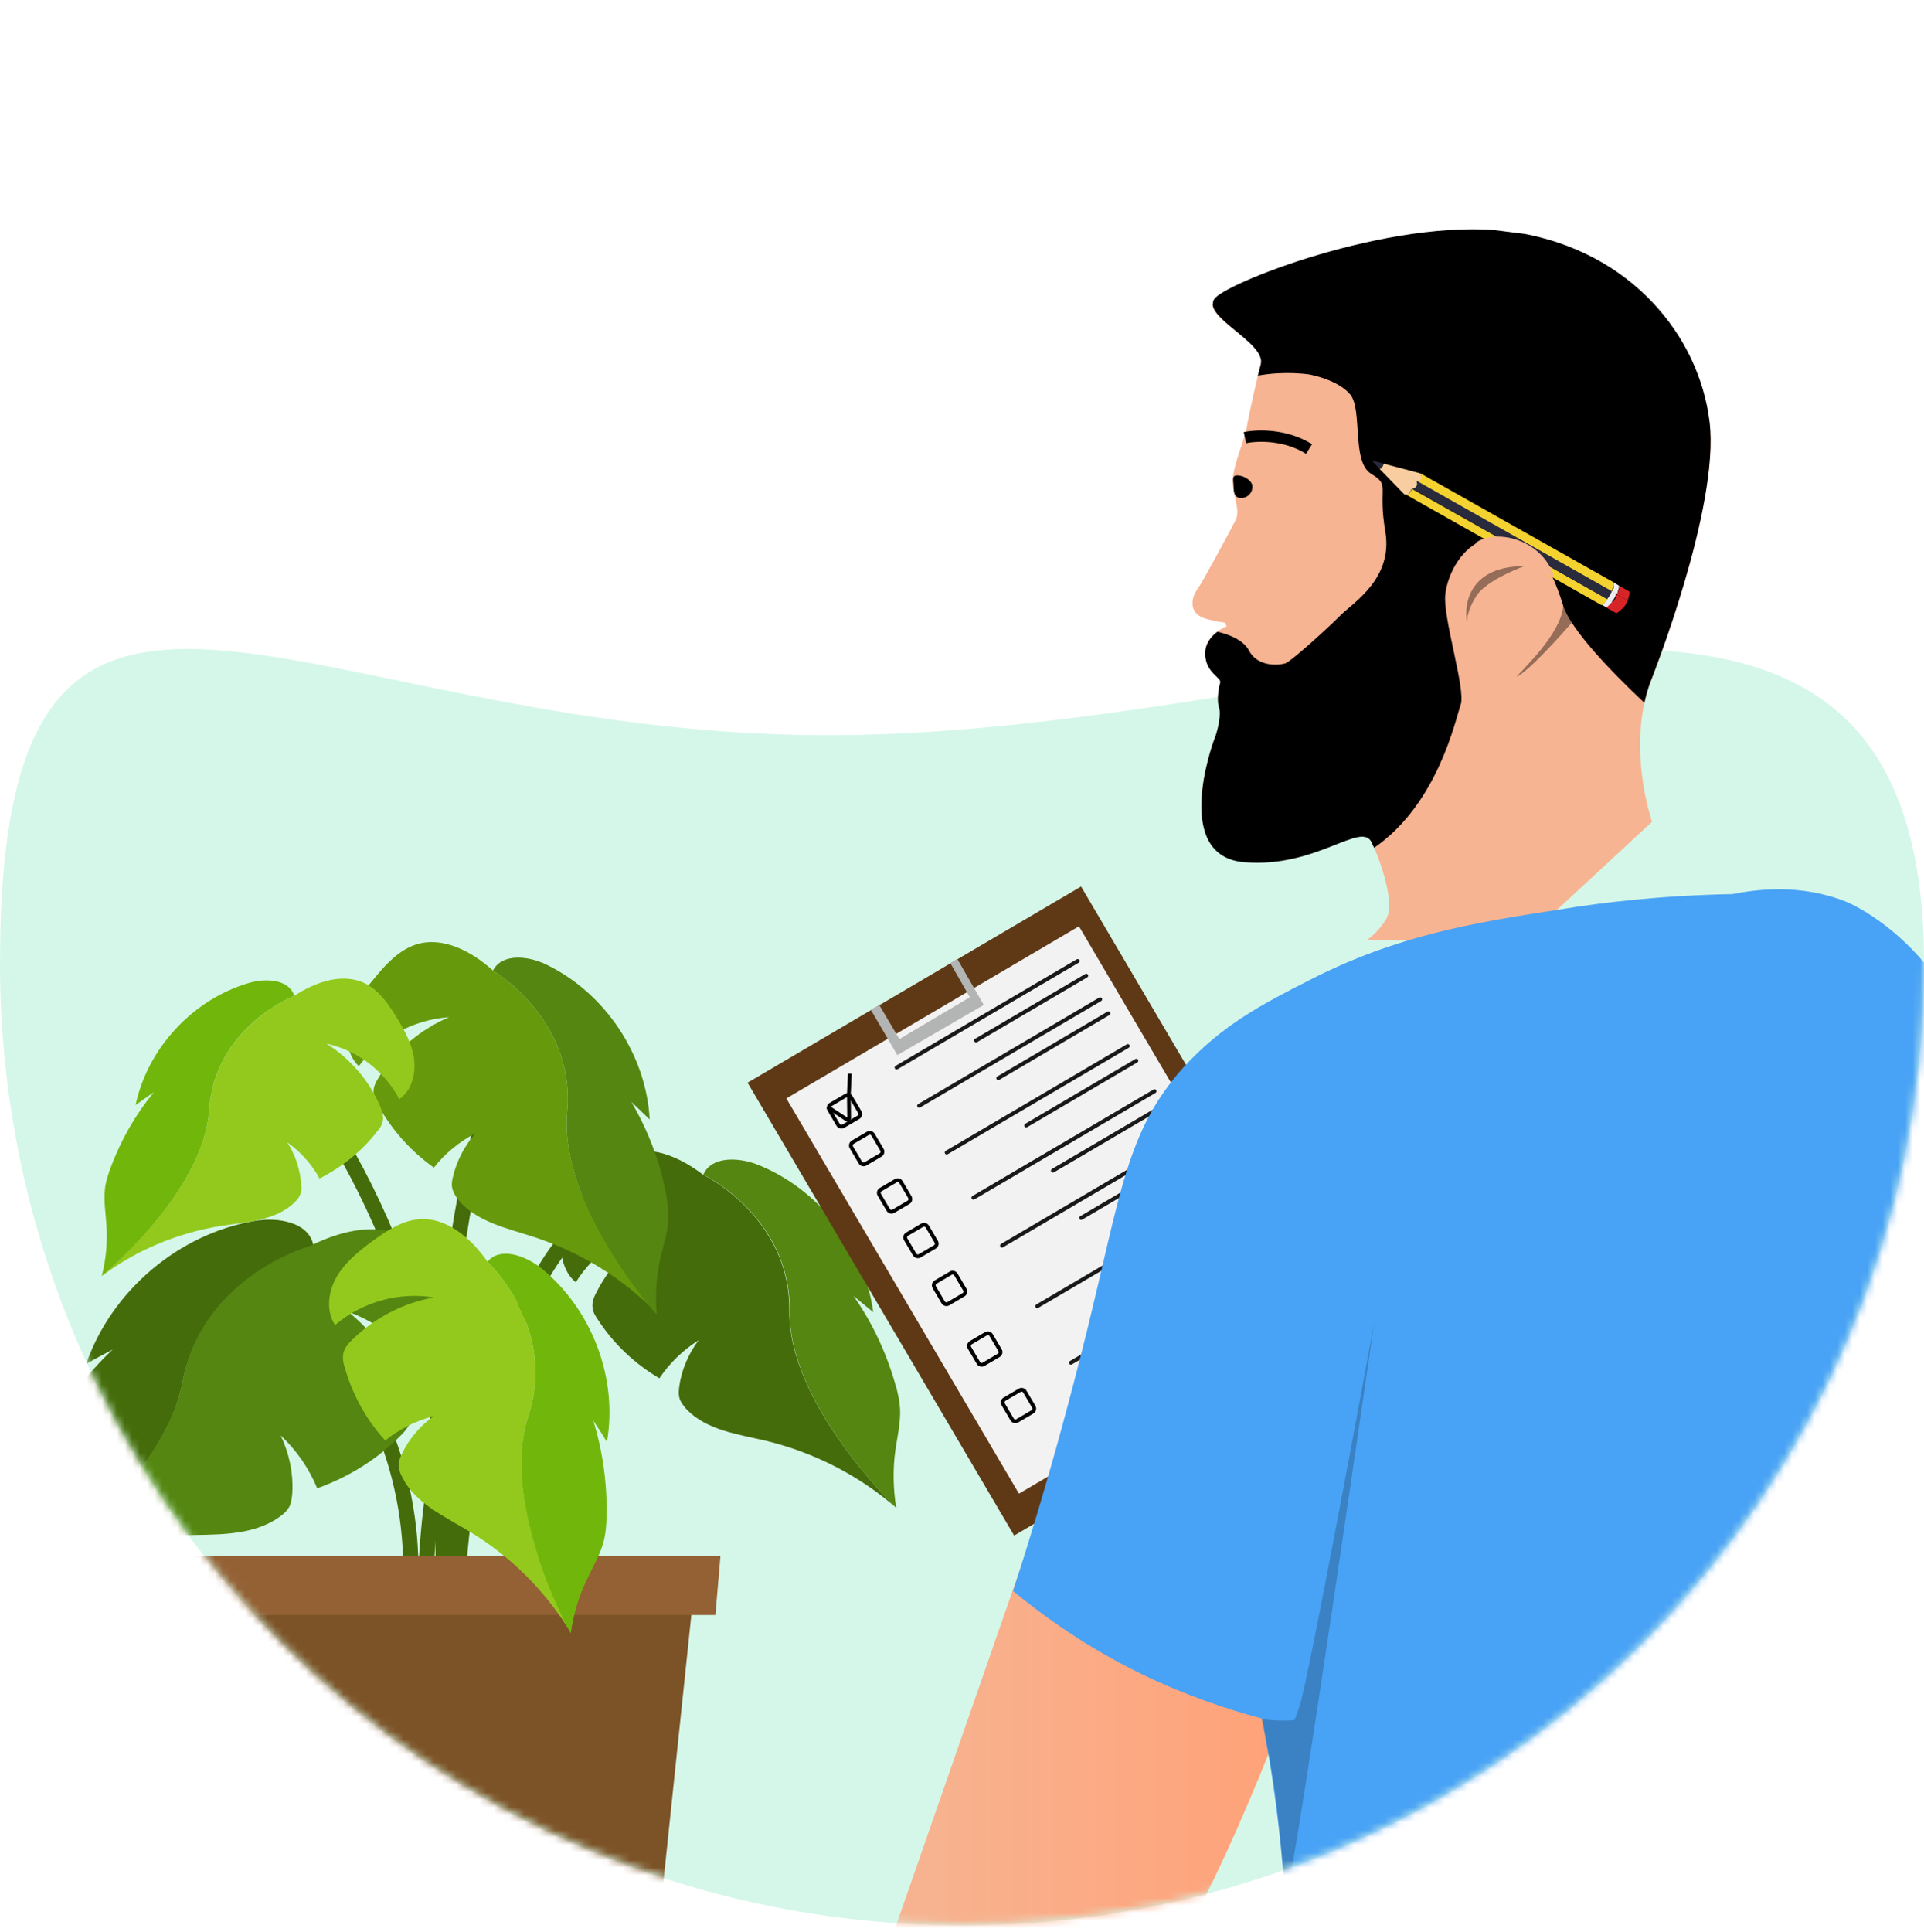 <svg width="255" height="256" viewBox="0 0 255 256" fill="none" xmlns="http://www.w3.org/2000/svg">
<path d="M0 127.638C0 198.054 57.084 255.138 127.5 255.138C197.916 255.138 255 198.054 255 127.638C255 57.221 180.146 97.429 109.73 97.429C39.314 97.429 0 57.221 0 127.638Z" fill="#2DDA93" fill-opacity="0.2"/>
<mask id="mask0_13_279" style="mask-type:alpha" maskUnits="userSpaceOnUse" x="0" y="0" width="255" height="255">
<circle cx="127.5" cy="127.5" r="127.5" transform="matrix(-1 0 0 1 255 0)" fill="#C4C4C4"/>
</mask>
<g mask="url(#mask0_13_279)">
<path d="M59.512 216.952C62.862 190.837 55.904 163.64 40.391 142.367L38.742 143.603C53.946 164.465 60.8 191.095 57.502 216.695L59.512 216.952Z" fill="#456C0A"/>
<path d="M58.017 218.189L60.079 218.137C59.409 194.134 58.739 169.358 65.851 145.921C66.779 142.779 67.964 141.182 69.562 140.873L69.201 138.864C66.006 139.483 64.666 142.831 63.893 145.303C56.677 169.049 57.347 194.031 58.017 218.189Z" fill="#456C0A"/>
<path d="M54.873 215.407C57.09 201.397 52.915 186.51 43.793 175.642C42.762 174.406 41.525 173.118 39.979 172.448L39.154 174.303C40.288 174.818 41.216 175.745 42.246 176.981C51.008 187.386 55.028 201.603 52.863 215.098L54.873 215.407Z" fill="#456C0A"/>
<path d="M59.306 220.198H61.367C61.264 199.13 64.975 182.544 72.654 169.564C73.994 167.246 75.746 164.671 78.169 162.816C80.591 161.013 83.477 160.292 85.9 160.962L86.467 158.953C83.477 158.129 79.921 158.953 76.984 161.116C74.252 163.125 72.397 165.958 70.953 168.431C62.965 181.875 59.203 198.77 59.306 220.198Z" fill="#456C0A"/>
<path d="M57.141 218.704C57.399 205.002 57.76 187.953 66.212 175.024L64.511 173.891C55.75 187.283 55.389 204.693 55.08 218.652L57.141 218.704Z" fill="#456C0A"/>
<path d="M24.569 206.187H92.445L86.57 262.332H30.393L24.569 206.187Z" fill="#7C5327"/>
<path d="M22.146 214.016H94.816L95.486 206.187H21.528L22.146 214.016Z" fill="#936134"/>
<path d="M24.208 183.059C26.888 168.688 41.473 164.928 41.473 164.928C45.493 162.971 50.544 161.838 54.255 164.31C56.471 165.804 57.76 168.328 58.893 170.749C60.027 173.17 61.058 175.694 61.109 178.372C61.161 181.05 60.027 183.883 57.656 185.12C55.698 179.917 51.369 175.694 46.163 173.839C49.926 176.878 52.76 181.102 54.152 185.738C54.41 186.613 54.616 187.541 54.358 188.416C54.152 189.137 53.636 189.704 53.121 190.219C50.029 193.361 46.215 195.731 42.04 197.224C40.958 194.597 39.309 192.176 37.196 190.219C38.33 192.589 38.896 195.216 38.742 197.842C38.69 198.409 38.639 198.976 38.433 199.491C38.123 200.16 37.556 200.676 36.938 201.088C33.227 203.663 28.331 203.302 23.847 203.457C16.219 203.766 8.643 205.929 1.995 209.741C1.943 209.741 21.476 197.43 24.208 183.059Z" fill="#548611"/>
<path d="M4.314 194.803C4.623 193.413 5.242 192.125 5.912 190.889C8.231 186.407 11.272 182.287 14.931 178.836C13.745 179.454 12.612 180.072 11.426 180.741C14.776 171.058 23.692 163.486 33.794 161.786C36.835 161.271 40.906 161.941 41.525 164.98C41.525 164.98 26.939 168.74 24.208 183.111C21.476 197.482 1.943 209.793 1.943 209.793C3.025 206.96 3.644 203.972 3.799 200.985C3.953 198.873 3.85 196.812 4.314 194.803Z" fill="#456C0A"/>
<path d="M104.608 173.736C104.763 161.271 93.167 155.656 93.167 155.656C90.126 153.338 86.106 151.536 82.601 153.029C80.488 153.905 78.993 155.811 77.653 157.665C76.313 159.52 75.025 161.425 74.561 163.692C74.097 165.907 74.561 168.482 76.313 169.924C78.787 165.907 83.117 163.074 87.806 162.456C84.147 164.361 81.055 167.401 79.148 171.058C78.787 171.727 78.427 172.5 78.53 173.273C78.581 173.891 78.942 174.457 79.303 174.972C81.364 178.114 84.147 180.741 87.394 182.647C88.734 180.638 90.538 178.887 92.6 177.599C91.26 179.351 90.332 181.514 90.023 183.729C89.971 184.193 89.92 184.708 90.023 185.171C90.177 185.789 90.59 186.304 91.002 186.768C93.682 189.55 97.857 190.065 101.567 190.94C107.907 192.486 113.885 195.525 118.833 199.851C118.781 199.8 104.505 186.201 104.608 173.736Z" fill="#456C0A"/>
<path d="M119.297 186.871C119.245 185.686 118.987 184.45 118.627 183.317C117.441 179.196 115.586 175.23 113.112 171.727C113.988 172.448 114.864 173.17 115.74 173.891C114.555 165.237 108.37 157.408 100.227 154.266C97.754 153.339 94.249 153.235 93.218 155.656C93.218 155.656 104.814 161.271 104.66 173.736C104.505 186.201 118.781 199.8 118.781 199.8C118.369 197.276 118.317 194.649 118.678 192.125C118.936 190.374 119.348 188.622 119.297 186.871Z" fill="#548611"/>
<path d="M75.18 147.363C76.313 135.053 65.336 128.614 65.336 128.614C62.553 126.09 58.687 124.03 55.131 125.163C52.966 125.884 51.317 127.584 49.874 129.335C48.431 131.035 46.988 132.838 46.318 135.001C45.648 137.165 45.957 139.74 47.555 141.285C50.338 137.525 54.822 135.104 59.512 134.795C55.749 136.392 52.451 139.173 50.286 142.625C49.874 143.294 49.462 143.964 49.513 144.736C49.513 145.355 49.823 145.921 50.132 146.488C51.936 149.733 54.461 152.566 57.502 154.729C58.996 152.823 60.903 151.278 63.068 150.145C61.573 151.793 60.543 153.802 60.027 155.965C59.924 156.429 59.821 156.893 59.924 157.356C60.027 157.974 60.388 158.541 60.749 159.005C63.171 161.941 67.243 162.765 70.85 163.949C76.983 165.958 82.653 169.461 87.136 174.097C87.085 174.148 74.046 159.623 75.18 147.363Z" fill="#66990C"/>
<path d="M88.58 161.477C88.631 160.292 88.425 159.108 88.219 157.923C87.394 153.751 85.848 149.733 83.683 146.024C84.508 146.797 85.281 147.569 86.106 148.342C85.642 139.74 80.179 131.55 72.345 127.79C69.974 126.657 66.521 126.296 65.336 128.614C65.336 128.614 76.314 135.053 75.18 147.363C74.046 159.674 87.034 174.2 87.034 174.2C86.827 171.676 86.982 169.1 87.549 166.628C87.961 164.877 88.528 163.228 88.58 161.477Z" fill="#548611"/>
<path d="M70.026 187.644C73.891 175.9 64.614 167.194 64.614 167.194C62.45 164.104 59.151 161.219 55.44 161.58C53.173 161.786 51.214 163.125 49.359 164.464C47.555 165.804 45.751 167.246 44.617 169.203C43.483 171.161 43.174 173.736 44.411 175.59C47.967 172.551 52.863 171.161 57.502 171.933C53.482 172.654 49.668 174.612 46.73 177.496C46.163 178.011 45.648 178.63 45.493 179.402C45.39 180.02 45.493 180.638 45.7 181.257C46.73 184.811 48.534 188.159 51.059 190.889C52.915 189.395 55.131 188.262 57.502 187.644C55.698 188.931 54.203 190.683 53.276 192.64C53.069 193.052 52.863 193.516 52.863 193.979C52.812 194.597 53.018 195.216 53.327 195.782C55.028 199.182 58.79 200.882 62.037 202.839C67.603 206.135 72.293 210.823 75.643 216.334C75.643 216.437 66.212 199.388 70.026 187.644Z" fill="#93C91C"/>
<path d="M79.973 204.384C80.282 203.251 80.385 202.015 80.385 200.83C80.488 196.555 79.87 192.28 78.633 188.262C79.251 189.189 79.87 190.116 80.437 191.095C81.931 182.544 78.375 173.376 71.624 167.967C69.562 166.37 66.263 165.186 64.614 167.195C64.614 167.195 73.891 175.9 70.026 187.644C66.16 199.388 75.644 216.437 75.644 216.437C76.004 213.913 76.726 211.441 77.86 209.175C78.581 207.578 79.509 206.084 79.973 204.384Z" fill="#71B70B"/>
<path d="M27.713 147.106C28.434 136.134 39 131.962 39 131.962C41.834 130.108 45.493 128.82 48.483 130.365C50.287 131.293 51.472 133.044 52.554 134.795C53.585 136.495 54.616 138.298 54.873 140.307C55.131 142.316 54.564 144.53 52.915 145.664C51.008 141.955 47.349 139.173 43.277 138.298C46.37 140.255 48.895 143.14 50.338 146.488C50.596 147.106 50.853 147.827 50.75 148.497C50.647 149.063 50.338 149.527 49.977 149.939C47.967 152.566 45.287 154.678 42.35 156.172C41.319 154.266 39.824 152.617 38.072 151.381C39.154 153.029 39.773 154.987 39.927 156.944C39.979 157.356 39.979 157.82 39.824 158.18C39.67 158.695 39.257 159.159 38.845 159.52C36.32 161.786 32.609 161.941 29.259 162.456C23.538 163.383 18.075 165.649 13.488 169.1C13.488 169.049 26.991 158.077 27.713 147.106Z" fill="#93C91C"/>
<path d="M13.9 157.665C14.003 156.584 14.364 155.553 14.725 154.575C16.065 151.021 17.972 147.672 20.394 144.736C19.57 145.303 18.745 145.87 17.972 146.436C19.57 138.864 25.6 132.426 32.97 130.262C35.186 129.593 38.33 129.747 39 131.962C39 131.962 28.434 136.083 27.713 147.106C26.991 158.077 13.488 169.1 13.488 169.1C14.055 166.885 14.261 164.619 14.107 162.353C14.003 160.756 13.746 159.211 13.9 157.665Z" fill="#71B70B"/>
<path d="M99.08 143.469L143.282 117.477L178.613 177.494L134.411 203.485L99.08 143.469Z" fill="#5F3916"/>
<path d="M104.217 145.556L143.003 122.749L173.836 175.124L135.05 197.931L104.217 145.556Z" fill="#F2F2F3"/>
<path d="M118.699 141.239L142.701 127.125C142.825 127.052 142.984 127.093 143.057 127.217C143.13 127.341 143.088 127.5 142.965 127.573L118.962 141.686C118.838 141.759 118.679 141.718 118.606 141.594C118.534 141.471 118.575 141.311 118.699 141.239Z" fill="#191919"/>
<g clip-path="url(#clip0_13_279)">
<path d="M167.101 48.275C166.993 48.747 166.831 49.261 166.717 49.78C166.015 52.653 165.258 56.343 165.185 56.916C165.149 57.591 163.273 62.063 163.373 63.969C163.472 65.874 164.413 67.644 163.767 68.921C163.12 70.199 159.252 77.38 158.672 78.132C158.092 78.884 157.157 81.29 159.975 82.034C162.746 82.772 162.191 82.168 162.573 82.993C162.573 82.993 162.011 83.213 161.371 83.666C160.57 84.245 159.721 85.205 159.737 86.615C159.799 89.196 161.967 89.712 161.727 90.459C161.487 91.205 161.276 92.877 161.562 93.69C161.889 94.556 161.421 96.73 160.995 97.793C160.57 98.856 155.421 113.496 164.989 114.219C174.552 114.989 180.497 108.653 181.819 111.635C181.891 111.838 182.01 112.047 182.123 112.304C183.392 115.328 184.796 119.971 183.748 121.732C182.635 123.63 181.212 124.519 181.212 124.519L201.479 125.087L218.959 108.897C218.959 108.897 216.215 101.027 217.927 93.234C218.149 92.243 218.419 91.257 218.779 90.332C218.779 90.332 227.946 67.316 226.563 55.977C225.179 44.638 216.209 33.409 201.087 30.917C185.966 28.425 163.304 37.214 161.067 39.553C158.842 41.796 167.858 45.361 167.101 48.275Z" fill="#F7B492"/>
<path d="M167.102 48.274C166.994 48.746 166.832 49.26 166.717 49.779C170.249 49.108 173.533 49.62 173.533 49.62C173.533 49.62 177.331 50.294 178.972 52.297C180.606 54.348 179.11 61.198 181.724 62.79C184.339 64.382 182.553 64.302 183.614 70.504C184.628 76.699 179.326 79.865 177.657 81.547C175.989 83.229 171.109 87.662 170.35 87.906C169.591 88.15 166.688 88.463 165.52 86.179C164.775 84.775 162.781 84.037 161.365 83.713C160.564 84.291 159.715 85.252 159.731 86.662C159.793 89.243 161.961 89.759 161.721 90.505C161.481 91.252 161.27 92.924 161.556 93.737C161.883 94.603 161.415 96.777 160.989 97.84C160.564 98.902 155.415 113.543 164.983 114.265C174.546 115.036 180.491 108.699 181.813 111.682C181.885 111.885 182.004 112.094 182.117 112.351C190.624 106.484 192.914 95.269 193.585 93.412C194.323 91.418 191.169 81.797 191.561 78.691C191.953 75.585 194.282 71.365 198.589 71.084C202.896 70.802 205.359 74.365 207.149 80.174C208.149 83.406 213.47 88.932 217.939 93.137C218.161 92.146 218.431 91.161 218.791 90.235C218.791 90.235 227.959 67.219 226.575 55.88C225.191 44.541 216.221 33.312 201.1 30.82C185.978 28.329 163.316 37.117 161.079 39.456C158.843 41.795 167.858 45.36 167.102 48.274Z" fill="black"/>
<path d="M182.859 62.155L181.793 61L183.392 61.444C183.303 61.711 183.214 62.066 182.859 62.155Z" fill="#2A2A3D"/>
<path d="M187.746 63.754C187.835 64.021 187.923 64.199 187.746 64.465C187.568 64.732 187.39 64.821 187.124 64.821C187.124 64.821 187.124 64.821 187.035 64.821C187.035 64.998 186.857 65.265 186.679 65.442C186.591 65.531 186.413 65.531 186.324 65.531C186.235 65.531 186.235 65.531 186.146 65.531L182.859 62.155C183.125 62.066 183.303 61.8 183.392 61.444L188.101 62.688L188.279 62.777C188.279 62.955 188.545 63.221 188.456 63.488C188.368 63.754 188.101 63.843 187.923 63.932L187.746 63.754Z" fill="#F8CEA0"/>
<path d="M214.578 77.615L216 78.415C216 78.77 215.822 79.214 215.733 79.57L214.312 78.77C214.401 78.504 214.578 78.148 214.578 77.793C214.578 77.704 214.578 77.615 214.578 77.615Z" fill="#D72427"/>
<path d="M214.312 78.77L215.733 79.57C215.645 79.747 215.556 79.925 215.467 80.103C215.378 80.281 215.2 80.458 215.111 80.636L213.69 79.836C213.868 79.659 213.956 79.481 214.134 79.214C214.134 79.037 214.223 78.859 214.312 78.77Z" fill="#D72427"/>
<path d="M213.69 79.747L215.111 80.547C214.845 80.814 214.578 81.08 214.223 81.258L212.801 80.458C212.89 80.369 212.979 80.281 213.068 80.281C213.334 80.103 213.512 79.925 213.69 79.747Z" fill="#D72427"/>
<path d="M213.868 77.171L214.578 77.615C214.578 77.704 214.578 77.704 214.578 77.793C214.49 78.148 214.401 78.415 214.312 78.77L213.69 78.415C213.779 78.237 213.779 78.059 213.868 77.882C213.868 77.704 213.868 77.348 213.868 77.171Z" fill="#EDECF1"/>
<path d="M213.068 79.392L213.69 79.747C213.512 79.925 213.335 80.103 213.157 80.281C213.068 80.369 212.979 80.458 212.89 80.458L212.357 80.192C212.535 80.014 212.801 79.659 213.068 79.392Z" fill="#EDECF1"/>
<path d="M213.601 78.326L214.223 78.681C214.134 78.859 214.134 78.948 214.045 79.125C213.956 79.303 213.779 79.57 213.601 79.747L212.979 79.392C213.068 79.303 213.157 79.125 213.246 79.037C213.423 78.859 213.512 78.592 213.601 78.326Z" fill="#EDECF1"/>
<path d="M187.035 64.732C187.124 64.732 187.124 64.732 187.035 64.732L213.068 79.392C212.89 79.659 212.624 80.014 212.268 80.192L186.324 65.531C186.413 65.531 186.591 65.531 186.679 65.442C186.946 65.265 187.124 64.909 187.035 64.732Z" fill="#F4D331"/>
<path d="M188.19 62.688L213.868 77.171C213.868 77.437 213.868 77.704 213.779 77.882C213.69 78.059 213.69 78.237 213.601 78.415L187.834 63.843C188.012 63.754 188.279 63.666 188.368 63.399C188.456 63.132 188.279 62.866 188.19 62.688Z" fill="#F4D331"/>
<path d="M187.835 63.754L213.601 78.326C213.512 78.592 213.423 78.77 213.246 79.037C213.157 79.125 213.068 79.303 212.979 79.392L187.124 64.732C187.39 64.732 187.657 64.643 187.746 64.376C187.923 64.11 187.835 63.932 187.746 63.666L187.835 63.754Z" fill="#2A2A3D"/>
<path d="M207.119 79.02C207.864 82.583 203.503 87.014 201.007 89.653C202.223 89.306 206.76 84.366 208.766 81.985C208.54 81.654 207.821 79.751 207.119 79.02Z" fill="black" fill-opacity="0.4"/>
<path d="M195.74 78.87C196.851 77.207 200.404 75.612 202.041 75.023C194.83 75.013 193.963 79.967 194.431 82.445C194.404 81.946 194.628 80.532 195.74 78.87Z" fill="black" fill-opacity="0.4"/>
<path d="M195.5 72C198 70 204.4 71.3 206 76.5L195.5 72Z" fill="#F7B492"/>
<path d="M166 64.5C166 65.328 165.328 66 164.5 66C163.672 66 163.5 65.328 163.5 64.5C163.5 63.672 163.171 63 164 63C164.828 63 166 63.672 166 64.5Z" fill="black"/>
<path d="M165 58C166.5 57.667 170.3 57.5 173.5 59.5" stroke="black" stroke-width="1.5"/>
</g>
<path d="M129.234 137.655L143.839 129.067C143.962 128.994 144.122 129.036 144.194 129.159C144.267 129.283 144.226 129.442 144.102 129.515L129.498 138.103C129.374 138.175 129.215 138.134 129.142 138.01C129.069 137.887 129.11 137.727 129.234 137.655Z" fill="#191919"/>
<path d="M110.079 146.372L112.084 145.193C112.322 145.053 112.629 145.133 112.769 145.371L113.949 147.374C114.089 147.612 114.009 147.919 113.771 148.059L111.766 149.238C111.528 149.378 111.222 149.298 111.081 149.06L109.902 147.057C109.762 146.819 109.841 146.512 110.079 146.372Z" stroke="black" stroke-width="0.5" stroke-miterlimit="10"/>
<path d="M121.685 146.309L145.688 132.195C145.812 132.123 145.971 132.164 146.044 132.287C146.117 132.411 146.075 132.57 145.952 132.643L121.949 146.757C121.825 146.83 121.666 146.788 121.593 146.665C121.52 146.541 121.562 146.382 121.685 146.309Z" fill="#191919"/>
<path d="M132.174 142.646L146.779 134.058C146.902 133.985 147.062 134.026 147.135 134.15C147.207 134.274 147.166 134.433 147.042 134.506L132.438 143.094C132.314 143.166 132.155 143.125 132.082 143.001C132.009 142.878 132.05 142.718 132.174 142.646Z" fill="#191919"/>
<path d="M113.019 151.363L115.024 150.184C115.262 150.044 115.569 150.124 115.709 150.362L116.889 152.365C117.029 152.603 116.949 152.91 116.711 153.05L114.706 154.229C114.468 154.369 114.161 154.289 114.021 154.051L112.842 152.048C112.702 151.81 112.781 151.503 113.019 151.363Z" stroke="black" stroke-width="0.5" stroke-miterlimit="10"/>
<path d="M125.338 152.506L149.341 138.393C149.465 138.32 149.624 138.361 149.697 138.485C149.769 138.608 149.728 138.768 149.604 138.84L125.602 152.954C125.478 153.027 125.319 152.986 125.246 152.862C125.173 152.738 125.215 152.579 125.338 152.506Z" fill="#191919"/>
<path d="M135.874 148.923L150.479 140.335C150.602 140.262 150.762 140.303 150.834 140.427C150.907 140.551 150.866 140.71 150.742 140.783L136.138 149.37C136.014 149.443 135.855 149.402 135.782 149.278C135.709 149.155 135.75 148.995 135.874 148.923Z" fill="#191919"/>
<path d="M116.719 157.64L118.724 156.461C118.962 156.321 119.269 156.401 119.409 156.639L120.589 158.642C120.729 158.88 120.649 159.187 120.411 159.327L118.406 160.506C118.168 160.646 117.861 160.566 117.721 160.328L116.542 158.325C116.402 158.087 116.481 157.78 116.719 157.64Z" stroke="black" stroke-width="0.5" stroke-miterlimit="10"/>
<path d="M128.881 158.492L152.884 144.378C153.007 144.305 153.167 144.347 153.239 144.47C153.312 144.594 153.271 144.753 153.147 144.826L129.145 158.94C129.021 159.013 128.862 158.971 128.789 158.848C128.716 158.724 128.757 158.565 128.881 158.492Z" fill="#191919"/>
<path d="M139.417 154.908L154.021 146.321C154.145 146.248 154.304 146.289 154.377 146.413C154.45 146.536 154.409 146.696 154.285 146.768L139.68 155.356C139.557 155.429 139.397 155.388 139.324 155.264C139.252 155.14 139.293 154.981 139.417 154.908Z" fill="#191919"/>
<path d="M120.215 163.546L122.22 162.367C122.458 162.227 122.765 162.307 122.905 162.545L124.084 164.548C124.224 164.786 124.145 165.093 123.907 165.233L121.902 166.412C121.664 166.552 121.357 166.472 121.217 166.234L120.038 164.231C119.897 163.993 119.977 163.686 120.215 163.546Z" stroke="black" stroke-width="0.5" stroke-miterlimit="10"/>
<path d="M132.67 164.84L156.673 150.726C156.797 150.653 156.956 150.695 157.029 150.818C157.102 150.942 157.06 151.101 156.937 151.174L132.934 165.288C132.81 165.36 132.651 165.319 132.578 165.196C132.505 165.072 132.547 164.913 132.67 164.84Z" fill="#191919"/>
<path d="M143.159 161.176L157.763 152.589C157.887 152.516 158.046 152.557 158.119 152.681C158.192 152.805 158.151 152.964 158.027 153.037L143.423 161.624C143.299 161.697 143.14 161.656 143.067 161.532C142.994 161.408 143.035 161.249 143.159 161.176Z" fill="#191919"/>
<path d="M124.004 169.894L126.009 168.715C126.247 168.575 126.554 168.654 126.694 168.892L127.874 170.896C128.014 171.134 127.934 171.441 127.696 171.58L125.691 172.76C125.453 172.9 125.146 172.82 125.006 172.582L123.827 170.578C123.687 170.34 123.766 170.034 124.004 169.894Z" stroke="black" stroke-width="0.5" stroke-miterlimit="10"/>
<path d="M137.337 172.871L161.34 158.757C161.463 158.685 161.623 158.726 161.696 158.85C161.768 158.973 161.727 159.133 161.603 159.205L137.601 173.319C137.477 173.392 137.318 173.351 137.245 173.227C137.172 173.103 137.214 172.944 137.337 172.871Z" fill="#191919"/>
<path d="M147.095 168.436L162.148 159.584L162.71 160.54L147.658 169.391L147.095 168.436Z" fill="#191919"/>
<path d="M128.671 177.925L130.676 176.746C130.914 176.606 131.221 176.686 131.361 176.924L132.54 178.928C132.68 179.165 132.601 179.472 132.363 179.612L130.358 180.791C130.12 180.931 129.813 180.851 129.673 180.613L128.494 178.61C128.353 178.372 128.433 178.065 128.671 177.925Z" stroke="black" stroke-width="0.5" stroke-miterlimit="10"/>
<path d="M141.806 180.359L165.808 166.246C165.932 166.173 166.091 166.214 166.164 166.338C166.237 166.461 166.196 166.621 166.072 166.693L142.069 180.807C141.946 180.88 141.786 180.839 141.714 180.715C141.641 180.591 141.682 180.432 141.806 180.359Z" fill="#191919"/>
<path d="M152.117 176.907L167.17 168.056L167.732 169.011L152.679 177.862L152.117 176.907Z" fill="#191919"/>
<path d="M133.139 185.413L135.145 184.234C135.383 184.094 135.689 184.174 135.829 184.412L137.009 186.416C137.149 186.654 137.069 186.96 136.831 187.1L134.826 188.279C134.588 188.419 134.282 188.34 134.142 188.102L132.962 186.098C132.822 185.86 132.901 185.553 133.139 185.413Z" stroke="black" stroke-width="0.5" stroke-miterlimit="10"/>
<path d="M109.688 146.687L112.233 148.355C112.367 148.443 112.545 148.346 112.543 148.186L112.503 145.01L112.63 142.273" stroke="black" stroke-width="0.5" stroke-miterlimit="10"/>
<path d="M125.95 127.624L128.537 132.15L119.204 137.691L116.525 133.166L115.416 133.812L118.927 139.815L130.385 133.166L126.874 127.07L125.95 127.624Z" fill="#B3B4B4"/>
<path d="M102.941 300.691C99.245 328.859 100.539 335.508 102.664 336.062C107.284 337.263 121.145 309.372 136.114 283.883C137.5 281.575 140.734 276.126 146.463 270.031C148.034 268.368 149.236 267.26 149.513 266.983C153.579 263.104 159.585 253.869 168.641 231.151L166.885 226.256L137.038 206.585L135.929 205.846C124.933 237.431 113.937 269.015 102.941 300.691Z" fill="url(#paint0_linear_13_279)"/>
<path d="M134.266 210.833C138.424 214.25 144.061 218.314 151.268 221.823C157.182 224.686 162.727 226.533 167.254 227.734C167.624 229.581 167.901 231.52 168.271 233.367C170.766 248.975 171.228 263.658 170.488 277.326C184.257 279.635 200.52 281.482 219.001 281.482C234.802 281.482 248.94 280.282 261.229 278.435C262.338 257.748 263.539 237.061 264.648 216.374C268.437 174.539 265.11 142.493 257.533 130.949C251.897 122.36 244.689 119.497 244.689 119.497C238.683 117.096 232.861 117.835 229.627 118.482C220.109 118.666 212.348 119.59 206.803 120.513C195.345 122.268 185.181 123.93 173.63 129.841C167.254 133.073 161.987 135.844 156.905 141.385C149.328 149.789 148.589 158.008 143.968 176.756C141.936 184.882 138.886 196.611 134.266 210.833Z" fill="#48A2F5"/>
<path opacity="0.2" d="M182.131 175.278C182.131 175.278 173.076 224.686 172.152 226.348C171.967 226.902 171.782 227.364 171.597 227.918C171.135 228.011 170.581 228.011 170.026 228.011C169.01 228.011 168.086 227.918 167.254 227.826C167.994 231.428 168.918 236.23 169.38 240.755C170.119 247.589 170.211 250.36 170.211 250.36C170.211 251.283 170.211 251.56 170.304 251.56C170.766 251.468 173.445 235.214 182.131 175.278Z" fill="black"/>
</g>
<defs>
<linearGradient id="paint0_linear_13_279" x1="168.561" y1="270.962" x2="35.289" y2="270.962" gradientUnits="userSpaceOnUse">
<stop stop-color="#FFA279"/>
<stop offset="0.351" stop-color="#F7B390"/>
<stop offset="0.993" stop-color="#F8BC9C"/>
</linearGradient>
<clipPath id="clip0_13_279">
<rect width="68" height="95.499" fill="white" transform="matrix(-0.992 -0.125 -0.125 0.992 230 34.518)"/>
</clipPath>
</defs>
</svg>
